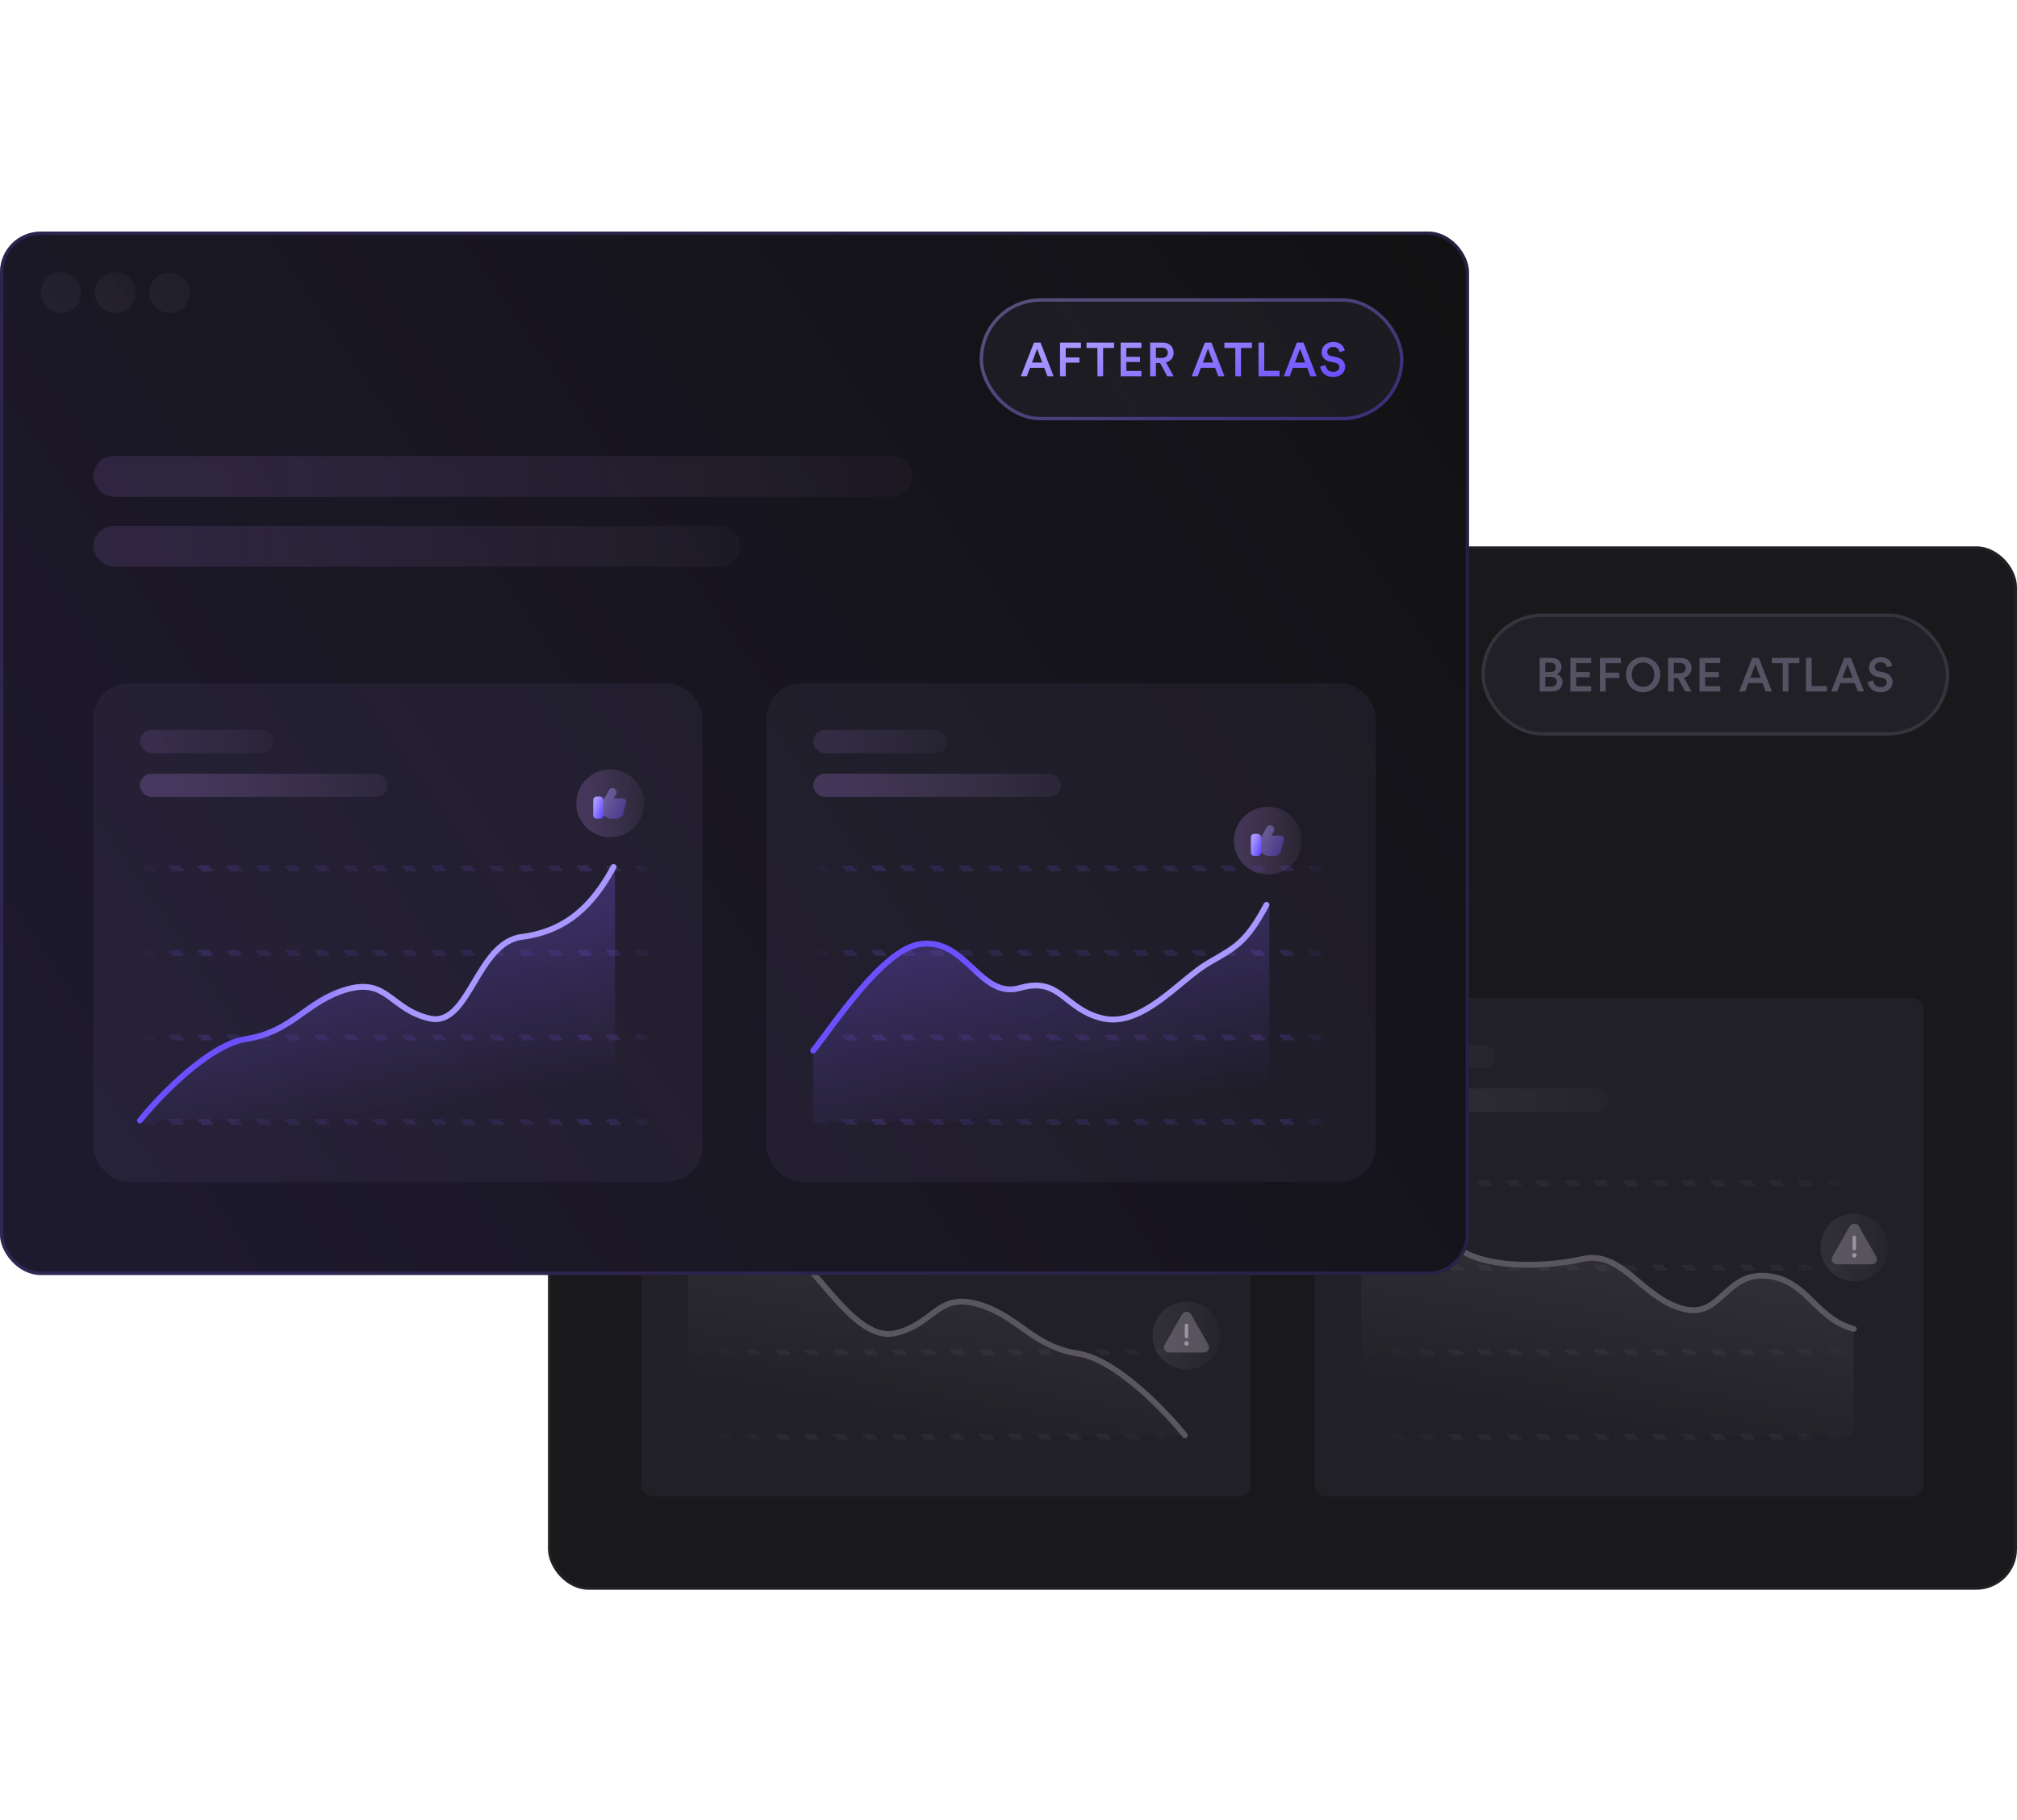 <svg width="595" height="537" viewBox="0 0 595 537" fill="none" xmlns="http://www.w3.org/2000/svg">
<rect x="162.078" y="161.614" width="432.491" height="306.957" rx="11.57" fill="#19181B" stroke="#222024" stroke-width="0.86"/>
<rect x="437.5" y="181.5" width="137" height="35" rx="17.5" fill="#635D79" fill-opacity="0.12"/>
<rect x="437.5" y="181.5" width="137" height="35" rx="17.5" stroke="#36333D"/>
<path d="M454.19 194.074H457.606C459.51 194.074 460.63 195.194 460.63 196.748C460.63 197.798 460.014 198.582 459.16 198.89C460.21 199.17 460.938 200.08 460.938 201.256C460.938 202.852 459.706 204 457.858 204H454.19V194.074ZM455.856 198.274H457.382C458.362 198.274 458.95 197.714 458.95 196.888C458.95 196.048 458.362 195.502 457.34 195.502H455.856V198.274ZM455.856 202.572H457.564C458.572 202.572 459.23 202.026 459.23 201.144C459.23 200.29 458.656 199.688 457.62 199.688H455.856V202.572ZM469.386 204H463.254V194.074H469.386V195.642H464.934V198.274H468.966V199.8H464.934V202.432H469.386V204ZM473.642 204H471.962V194.074H478.136V195.656H473.642V198.442H477.674V199.996H473.642V204ZM481.367 199.03C481.367 201.424 483.019 202.614 484.685 202.614C486.365 202.614 488.017 201.424 488.017 199.03C488.017 196.636 486.365 195.446 484.685 195.446C483.019 195.446 481.367 196.636 481.367 199.03ZM479.645 199.03C479.645 195.782 482.081 193.864 484.685 193.864C487.289 193.864 489.739 195.782 489.739 199.03C489.739 202.292 487.289 204.21 484.685 204.21C482.081 204.21 479.645 202.292 479.645 199.03ZM497.085 204L494.999 200.08H493.767V204H492.073V194.074H495.881C497.799 194.074 498.989 195.404 498.989 197.084C498.989 198.498 498.135 199.576 496.749 199.912L498.989 204H497.085ZM493.767 198.596H495.573C496.609 198.596 497.281 197.994 497.281 197.084C497.281 196.16 496.609 195.558 495.573 195.558H493.767V198.596ZM507.474 204H501.342V194.074H507.474V195.642H503.022V198.274H507.054V199.8H503.022V202.432H507.474V204ZM520.873 204L519.935 201.508H515.735L514.811 204H513.033L516.897 194.074H518.843L522.707 204H520.873ZM517.835 195.894L516.323 199.954H519.347L517.835 195.894ZM530.806 195.656H527.572V204H525.892V195.656H522.672V194.074H530.806V195.656ZM538.974 204H532.744V194.074H534.424V202.404H538.974V204ZM548.037 204L547.099 201.508H542.899L541.975 204H540.197L544.061 194.074H546.007L549.871 204H548.037ZM544.999 195.894L543.487 199.954H546.511L544.999 195.894ZM558.188 196.398L556.676 196.874C556.578 196.258 556.06 195.348 554.73 195.348C553.722 195.348 553.022 196.02 553.022 196.776C553.022 197.406 553.414 197.882 554.184 198.05L555.612 198.344C557.362 198.694 558.3 199.8 558.3 201.2C558.3 202.74 557.054 204.21 554.786 204.21C552.266 204.21 551.104 202.586 550.95 201.158L552.518 200.71C552.616 201.746 553.358 202.698 554.786 202.698C555.976 202.698 556.592 202.096 556.592 201.326C556.592 200.682 556.116 200.164 555.262 199.982L553.862 199.688C552.35 199.38 551.342 198.386 551.342 196.902C551.342 195.236 552.868 193.864 554.716 193.864C557.054 193.864 557.964 195.292 558.188 196.398Z" fill="#575263"/>
<g filter="url(#filter0_b_5711_59459)">
<path d="M189.164 297.896C189.164 295.997 190.704 294.457 192.603 294.457H365.428C367.327 294.457 368.867 295.997 368.867 297.896V438.047C368.867 439.947 367.327 441.487 365.428 441.487H192.603C190.704 441.487 189.164 439.947 189.164 438.047V297.896Z" fill="#635D79" fill-opacity="0.12"/>
</g>
<rect opacity="0.6" x="202.922" y="348.626" width="152.189" height="0.86" stroke="url(#paint0_linear_5711_59459)" stroke-width="0.86" stroke-dasharray="3.44 5.16"/>
<rect opacity="0.6" x="202.922" y="373.561" width="152.189" height="0.86" stroke="url(#paint1_linear_5711_59459)" stroke-width="0.86" stroke-dasharray="3.44 5.16"/>
<rect opacity="0.6" x="202.922" y="398.496" width="152.189" height="0.86" stroke="url(#paint2_linear_5711_59459)" stroke-width="0.86" stroke-dasharray="3.44 5.16"/>
<rect opacity="0.6" x="202.922" y="423.431" width="152.189" height="0.86" stroke="url(#paint3_linear_5711_59459)" stroke-width="0.86" stroke-dasharray="3.44 5.16"/>
<path d="M318.14 399.355C329.146 401.075 343.648 416.122 349.523 423.43H202.924V348.626C208.942 359.804 224.849 364.533 233.017 369.262C241.186 373.991 252.363 395.916 263.971 393.337C275.579 390.757 276.439 381.299 288.476 384.738C300.514 388.178 304.383 397.206 318.14 399.355Z" fill="url(#paint4_linear_5711_59459)"/>
<path d="M349.523 423.43C343.648 416.122 329.146 401.075 318.14 399.355C304.383 397.206 300.514 388.178 288.476 384.738C276.439 381.299 275.579 390.757 263.971 393.337C252.363 395.916 241.186 373.991 233.017 369.262C224.849 364.533 208.942 359.804 202.924 348.626" stroke="#5A565E" stroke-width="1.72" stroke-linecap="round"/>
<circle cx="350" cy="394" r="10" fill="url(#paint5_linear_5711_59459)" fill-opacity="0.08"/>
<path opacity="0.4" d="M348.648 387.777C349.238 386.741 350.767 386.741 351.357 387.777L356.472 396.755C357.046 397.762 356.299 399 355.117 399H344.888C343.706 399 342.959 397.762 343.533 396.755L348.648 387.777Z" fill="#9C94A4"/>
<path d="M350.669 396.333C350.669 396.701 350.371 397 350.003 397C349.634 397 349.336 396.701 349.336 396.333C349.336 395.965 349.634 395.667 350.003 395.667C350.371 395.667 350.669 395.965 350.669 396.333Z" fill="#9C94A4"/>
<path fill-rule="evenodd" clip-rule="evenodd" d="M350 390.5C350.276 390.5 350.5 390.724 350.5 391V394.333C350.5 394.609 350.276 394.833 350 394.833C349.724 394.833 349.5 394.609 349.5 394.333V391C349.5 390.724 349.724 390.5 350 390.5Z" fill="#9C94A4"/>
<rect x="202.922" y="321.111" width="73.085" height="6.879" rx="3.439" fill="url(#paint6_linear_5711_59459)" fill-opacity="0.08"/>
<rect x="202.922" y="308.214" width="39.552" height="6.879" rx="3.439" fill="url(#paint7_linear_5711_59459)" fill-opacity="0.08"/>
<g filter="url(#filter1_b_5711_59459)">
<path d="M387.781 297.896C387.781 295.997 389.321 294.457 391.221 294.457H564.045C565.944 294.457 567.484 295.997 567.484 297.896V438.047C567.484 439.947 565.944 441.487 564.045 441.487H391.221C389.321 441.487 387.781 439.947 387.781 438.047V297.896Z" fill="#635D79" fill-opacity="0.12"/>
</g>
<rect opacity="0.6" x="401.539" y="348.626" width="152.189" height="0.86" stroke="url(#paint8_linear_5711_59459)" stroke-width="0.86" stroke-dasharray="3.44 5.16"/>
<rect opacity="0.6" x="401.539" y="373.561" width="152.189" height="0.86" stroke="url(#paint9_linear_5711_59459)" stroke-width="0.86" stroke-dasharray="3.44 5.16"/>
<rect opacity="0.6" x="401.539" y="398.496" width="152.189" height="0.86" stroke="url(#paint10_linear_5711_59459)" stroke-width="0.86" stroke-dasharray="3.44 5.16"/>
<rect opacity="0.6" x="401.539" y="423.431" width="152.189" height="0.86" stroke="url(#paint11_linear_5711_59459)" stroke-width="0.86" stroke-dasharray="3.44 5.16"/>
<path d="M522.347 376.57C533.352 378.29 535.674 389.038 546.852 392.047V423.431H401.542V348.626C407.56 359.804 423.467 364.533 431.635 369.262C439.804 373.991 455.28 373.991 466.888 371.411C478.496 368.832 484.085 382.589 496.122 386.028C508.16 389.468 508.589 374.421 522.347 376.57Z" fill="url(#paint12_linear_5711_59459)"/>
<path d="M546.852 392.047C535.674 389.038 533.352 378.29 522.347 376.57C508.589 374.421 508.16 389.468 496.122 386.028C484.085 382.589 478.496 368.832 466.888 371.411C455.28 373.991 439.804 373.991 431.635 369.262C423.467 364.533 407.56 359.804 401.542 348.626" stroke="#5A565E" stroke-width="1.72" stroke-linecap="round"/>
<circle cx="547" cy="368" r="10" fill="url(#paint13_linear_5711_59459)" fill-opacity="0.08"/>
<path opacity="0.4" d="M545.648 361.777C546.238 360.741 547.767 360.741 548.357 361.777L553.472 370.755C554.046 371.762 553.299 373 552.117 373H541.888C540.706 373 539.959 371.762 540.533 370.755L545.648 361.777Z" fill="#9C94A4"/>
<path d="M547.669 370.333C547.669 370.701 547.371 371 547.003 371C546.634 371 546.336 370.701 546.336 370.333C546.336 369.965 546.634 369.667 547.003 369.667C547.371 369.667 547.669 369.965 547.669 370.333Z" fill="#9C94A4"/>
<path fill-rule="evenodd" clip-rule="evenodd" d="M547 364.5C547.276 364.5 547.5 364.724 547.5 365V368.333C547.5 368.609 547.276 368.833 547 368.833C546.724 368.833 546.5 368.609 546.5 368.333V365C546.5 364.724 546.724 364.5 547 364.5Z" fill="#9C94A4"/>
<rect x="401.539" y="321.111" width="73.085" height="6.879" rx="3.439" fill="url(#paint14_linear_5711_59459)" fill-opacity="0.08"/>
<rect x="401.539" y="308.214" width="39.552" height="6.879" rx="3.439" fill="url(#paint15_linear_5711_59459)" fill-opacity="0.08"/>
<rect x="189.164" y="227.391" width="241.61" height="12.037" rx="6.019" fill="url(#paint16_linear_5711_59459)" fill-opacity="0.08"/>
<rect x="189.164" y="248.027" width="190.881" height="12.037" rx="6.019" fill="url(#paint17_linear_5711_59459)" fill-opacity="0.08"/>
<ellipse cx="179.651" cy="179.188" rx="6.003" ry="6.001" fill="url(#paint18_linear_5711_59459)"/>
<ellipse cx="195.659" cy="179.188" rx="6.003" ry="6.001" fill="url(#paint19_linear_5711_59459)"/>
<ellipse cx="211.675" cy="179.188" rx="6.003" ry="6.001" fill="url(#paint20_linear_5711_59459)"/>
<rect y="68.324" width="433.351" height="307.816" rx="12" fill="#111112"/>
<rect y="68.324" width="433.351" height="307.816" rx="12" fill="url(#paint21_linear_5711_59459)" fill-opacity="0.2"/>
<rect x="0.5" y="68.824" width="432.351" height="306.816" rx="11.5" stroke="#7A57F1" stroke-opacity="0.2"/>
<g filter="url(#filter2_b_5711_59459)">
<rect x="289" y="88" width="125" height="36" rx="18" fill="#635D79" fill-opacity="0.12"/>
<rect x="289.5" y="88.5" width="124" height="35" rx="17.5" stroke="url(#paint22_linear_5711_59459)" stroke-opacity="0.4"/>
<path d="M308.98 111L308.042 108.508H303.842L302.918 111H301.14L305.004 101.074H306.95L310.814 111H308.98ZM305.942 102.894L304.43 106.954H307.454L305.942 102.894ZM314.383 111H312.703V101.074H318.877V102.656H314.383V105.442H318.415V106.996H314.383V111ZM328.647 102.656H325.413V111H323.733V102.656H320.513V101.074H328.647V102.656ZM336.717 111H330.585V101.074H336.717V102.642H332.265V105.274H336.297V106.8H332.265V109.432H336.717V111ZM344.305 111L342.219 107.08H340.987V111H339.293V101.074H343.101C345.019 101.074 346.209 102.404 346.209 104.084C346.209 105.498 345.355 106.576 343.969 106.912L346.209 111H344.305ZM340.987 105.596H342.793C343.829 105.596 344.501 104.994 344.501 104.084C344.501 103.16 343.829 102.558 342.793 102.558H340.987V105.596ZM359.385 111L358.447 108.508H354.247L353.323 111H351.545L355.409 101.074H357.355L361.219 111H359.385ZM356.347 102.894L354.835 106.954H357.859L356.347 102.894ZM369.318 102.656H366.084V111H364.404V102.656H361.184V101.074H369.318V102.656ZM377.486 111H371.256V101.074H372.936V109.404H377.486V111ZM386.549 111L385.611 108.508H381.411L380.487 111H378.709L382.573 101.074H384.519L388.383 111H386.549ZM383.511 102.894L381.999 106.954H385.023L383.511 102.894ZM396.701 103.398L395.189 103.874C395.091 103.258 394.573 102.348 393.243 102.348C392.235 102.348 391.535 103.02 391.535 103.776C391.535 104.406 391.927 104.882 392.697 105.05L394.125 105.344C395.875 105.694 396.813 106.8 396.813 108.2C396.813 109.74 395.567 111.21 393.299 111.21C390.779 111.21 389.617 109.586 389.463 108.158L391.031 107.71C391.129 108.746 391.871 109.698 393.299 109.698C394.489 109.698 395.105 109.096 395.105 108.326C395.105 107.682 394.629 107.164 393.775 106.982L392.375 106.688C390.863 106.38 389.855 105.386 389.855 103.902C389.855 102.236 391.381 100.864 393.229 100.864C395.567 100.864 396.477 102.292 396.701 103.398Z" fill="url(#paint23_linear_5711_59459)"/>
</g>
<rect x="27.516" y="201.596" width="179.703" height="147.03" rx="10.318" fill="#655C86" fill-opacity="0.12"/>
<rect opacity="0.6" x="41.273" y="255.765" width="152.189" height="0.86" stroke="url(#paint24_linear_5711_59459)" stroke-width="0.86" stroke-dasharray="3.44 5.16"/>
<rect opacity="0.6" x="41.273" y="280.7" width="152.189" height="0.86" stroke="url(#paint25_linear_5711_59459)" stroke-width="0.86" stroke-dasharray="3.44 5.16"/>
<rect opacity="0.6" x="41.273" y="305.635" width="152.189" height="0.86" stroke="url(#paint26_linear_5711_59459)" stroke-width="0.86" stroke-dasharray="3.44 5.16"/>
<rect opacity="0.6" x="41.273" y="330.569" width="152.189" height="0.86" stroke="url(#paint27_linear_5711_59459)" stroke-width="0.86" stroke-dasharray="3.44 5.16"/>
<path d="M72.657 306.494C61.651 308.214 47.149 323.261 41.273 330.569L181.425 330.569V255.765C175.406 266.942 168.527 274.251 153.05 276.4C143.702 277.699 138.433 303.055 126.826 300.475C115.218 297.896 114.358 288.438 102.321 291.877C90.283 295.316 86.414 304.344 72.657 306.494Z" fill="url(#paint28_linear_5711_59459)"/>
<path d="M41.273 330.569C47.149 323.261 61.651 308.214 72.657 306.494C86.414 304.345 90.283 295.316 102.321 291.877C114.358 288.438 115.218 297.896 126.826 300.475C138.433 303.055 140.583 278.12 153.91 276.4C167.237 274.681 174.976 266.942 180.995 255.765" stroke="url(#paint29_linear_5711_59459)" stroke-width="1.72" stroke-linecap="round"/>
<rect x="41.273" y="228.251" width="73.085" height="6.879" rx="3.439" fill="url(#paint30_linear_5711_59459)" fill-opacity="0.22"/>
<rect x="41.273" y="215.353" width="39.552" height="6.879" rx="3.439" fill="url(#paint31_linear_5711_59459)" fill-opacity="0.12"/>
<rect x="226.133" y="201.596" width="179.703" height="147.03" rx="10.318" fill="#655C86" fill-opacity="0.12"/>
<circle cx="374" cy="248" r="10" fill="url(#paint32_linear_5711_59459)" fill-opacity="0.22"/>
<path d="M371 246H370C369.448 246 369 246.448 369 247V251.5C369 252.052 369.448 252.5 370 252.5H371C371.552 252.5 372 252.052 372 251.5V247C372 246.448 371.552 246 371 246Z" fill="url(#paint33_linear_5711_59459)"/>
<path opacity="0.4" d="M375.938 252.5H374.106C373.711 252.5 373.325 252.383 372.996 252.164L372.223 251.648C372.084 251.556 372 251.4 372 251.232V247.133C372 247.046 372.023 246.96 372.066 246.885L373.712 244.004C373.89 243.692 374.221 243.5 374.58 243.5H374.664C375.663 243.5 376.258 244.613 375.704 245.443L375 246.5H377.719C378.37 246.5 378.847 247.111 378.689 247.743L377.879 250.985C377.656 251.875 376.856 252.5 375.938 252.5Z" fill="url(#paint34_linear_5711_59459)"/>
<rect opacity="0.6" x="239.891" y="255.765" width="152.189" height="0.86" stroke="url(#paint35_linear_5711_59459)" stroke-width="0.86" stroke-dasharray="3.44 5.16"/>
<rect opacity="0.6" x="239.891" y="280.7" width="152.189" height="0.86" stroke="url(#paint36_linear_5711_59459)" stroke-width="0.86" stroke-dasharray="3.44 5.16"/>
<rect opacity="0.6" x="239.891" y="305.635" width="152.189" height="0.86" stroke="url(#paint37_linear_5711_59459)" stroke-width="0.86" stroke-dasharray="3.44 5.16"/>
<rect opacity="0.6" x="239.891" y="330.569" width="152.189" height="0.86" stroke="url(#paint38_linear_5711_59459)" stroke-width="0.86" stroke-dasharray="3.44 5.16"/>
<path d="M271.274 278.55C260.268 280.27 245.766 302.625 239.891 309.934V330.999H374.453V266.942C368.434 278.12 364.565 279.41 356.397 284.139C348.228 288.868 337.051 303.055 325.443 300.475C313.835 297.896 312.976 288.008 300.938 291.447C288.901 294.887 285.031 276.4 271.274 278.55Z" fill="url(#paint39_linear_5711_59459)"/>
<path d="M239.891 309.934C245.766 302.625 260.268 280.27 271.274 278.55C285.031 276.4 288.901 294.887 300.938 291.447C312.976 288.008 313.835 297.896 325.443 300.475C337.051 303.055 348.228 288.868 356.397 284.139C364.565 279.41 367.574 278.12 373.593 266.942" stroke="url(#paint40_linear_5711_59459)" stroke-width="1.72" stroke-linecap="round"/>
<rect x="239.891" y="228.251" width="73.085" height="6.879" rx="3.439" fill="url(#paint41_linear_5711_59459)" fill-opacity="0.22"/>
<rect x="239.891" y="215.353" width="39.552" height="6.879" rx="3.439" fill="url(#paint42_linear_5711_59459)" fill-opacity="0.12"/>
<rect x="27.516" y="134.53" width="241.61" height="12.037" rx="6.019" fill="url(#paint43_linear_5711_59459)" fill-opacity="0.12"/>
<rect x="27.516" y="155.166" width="190.881" height="12.037" rx="6.019" fill="url(#paint44_linear_5711_59459)" fill-opacity="0.12"/>
<ellipse cx="18.003" cy="86.327" rx="6.003" ry="6.001" fill="url(#paint45_linear_5711_59459)"/>
<ellipse cx="34.011" cy="86.327" rx="6.003" ry="6.001" fill="url(#paint46_linear_5711_59459)"/>
<ellipse cx="50.026" cy="86.327" rx="6.003" ry="6.001" fill="url(#paint47_linear_5711_59459)"/>
<circle cx="180" cy="237" r="10" fill="url(#paint48_linear_5711_59459)" fill-opacity="0.22"/>
<path d="M177 235H176C175.448 235 175 235.448 175 236V240.5C175 241.052 175.448 241.5 176 241.5H177C177.552 241.5 178 241.052 178 240.5V236C178 235.448 177.552 235 177 235Z" fill="url(#paint49_linear_5711_59459)"/>
<path opacity="0.4" d="M181.938 241.5H180.106C179.711 241.5 179.325 241.383 178.996 241.164L178.223 240.648C178.084 240.556 178 240.4 178 240.232V236.133C178 236.046 178.023 235.96 178.066 235.885L179.712 233.004C179.89 232.692 180.221 232.5 180.58 232.5H180.664C181.663 232.5 182.258 233.613 181.704 234.443L181 235.5H183.719C184.37 235.5 184.847 236.111 184.689 236.743L183.879 239.985C183.656 240.875 182.856 241.5 181.938 241.5Z" fill="url(#paint50_linear_5711_59459)"/>
<defs>
<filter id="filter0_b_5711_59459" x="161.65" y="266.943" width="234.732" height="202.058" filterUnits="userSpaceOnUse" color-interpolation-filters="sRGB">
<feFlood flood-opacity="0" result="BackgroundImageFix"/>
<feGaussianBlur in="BackgroundImageFix" stdDeviation="13.757"/>
<feComposite in2="SourceAlpha" operator="in" result="effect1_backgroundBlur_5711_59459"/>
<feBlend mode="normal" in="SourceGraphic" in2="effect1_backgroundBlur_5711_59459" result="shape"/>
</filter>
<filter id="filter1_b_5711_59459" x="360.267" y="266.943" width="234.732" height="202.058" filterUnits="userSpaceOnUse" color-interpolation-filters="sRGB">
<feFlood flood-opacity="0" result="BackgroundImageFix"/>
<feGaussianBlur in="BackgroundImageFix" stdDeviation="13.757"/>
<feComposite in2="SourceAlpha" operator="in" result="effect1_backgroundBlur_5711_59459"/>
<feBlend mode="normal" in="SourceGraphic" in2="effect1_backgroundBlur_5711_59459" result="shape"/>
</filter>
<filter id="filter2_b_5711_59459" x="257" y="56" width="189" height="100" filterUnits="userSpaceOnUse" color-interpolation-filters="sRGB">
<feFlood flood-opacity="0" result="BackgroundImageFix"/>
<feGaussianBlur in="BackgroundImageFix" stdDeviation="16"/>
<feComposite in2="SourceAlpha" operator="in" result="effect1_backgroundBlur_5711_59459"/>
<feBlend mode="normal" in="SourceGraphic" in2="effect1_backgroundBlur_5711_59459" result="shape"/>
</filter>
<linearGradient id="paint0_linear_5711_59459" x1="355.11" y1="348.584" x2="202.922" y2="348.584" gradientUnits="userSpaceOnUse">
<stop stop-color="#322F37" stop-opacity="0"/>
<stop offset="0.197" stop-color="#322F37"/>
<stop offset="0.8" stop-color="#322F37"/>
<stop offset="1" stop-color="#322F37" stop-opacity="0"/>
</linearGradient>
<linearGradient id="paint1_linear_5711_59459" x1="355.11" y1="373.518" x2="202.922" y2="373.518" gradientUnits="userSpaceOnUse">
<stop stop-color="#322F37" stop-opacity="0"/>
<stop offset="0.197" stop-color="#322F37"/>
<stop offset="0.8" stop-color="#322F37"/>
<stop offset="1" stop-color="#322F37" stop-opacity="0"/>
</linearGradient>
<linearGradient id="paint2_linear_5711_59459" x1="355.11" y1="398.453" x2="202.922" y2="398.453" gradientUnits="userSpaceOnUse">
<stop stop-color="#322F37" stop-opacity="0"/>
<stop offset="0.197" stop-color="#322F37"/>
<stop offset="0.8" stop-color="#322F37"/>
<stop offset="1" stop-color="#322F37" stop-opacity="0"/>
</linearGradient>
<linearGradient id="paint3_linear_5711_59459" x1="355.11" y1="423.388" x2="202.922" y2="423.388" gradientUnits="userSpaceOnUse">
<stop stop-color="#322F37" stop-opacity="0"/>
<stop offset="0.197" stop-color="#322F37"/>
<stop offset="0.8" stop-color="#322F37"/>
<stop offset="1" stop-color="#322F37" stop-opacity="0"/>
</linearGradient>
<linearGradient id="paint4_linear_5711_59459" x1="284.83" y1="351.592" x2="271.983" y2="422.664" gradientUnits="userSpaceOnUse">
<stop stop-color="#5A565E" stop-opacity="0.37"/>
<stop offset="1" stop-color="#5A565E" stop-opacity="0"/>
</linearGradient>
<linearGradient id="paint5_linear_5711_59459" x1="342.5" y1="398.063" x2="366.178" y2="397.95" gradientUnits="userSpaceOnUse">
<stop stop-color="#E4D4F5"/>
<stop offset="1" stop-color="white" stop-opacity="0"/>
</linearGradient>
<linearGradient id="paint6_linear_5711_59459" x1="212.057" y1="325.948" x2="298.364" y2="321.581" gradientUnits="userSpaceOnUse">
<stop stop-color="#E4D4F5"/>
<stop offset="1" stop-color="white" stop-opacity="0"/>
</linearGradient>
<linearGradient id="paint7_linear_5711_59459" x1="207.866" y1="313.05" x2="254.657" y2="311.769" gradientUnits="userSpaceOnUse">
<stop stop-color="#E4D4F5"/>
<stop offset="1" stop-color="white" stop-opacity="0"/>
</linearGradient>
<linearGradient id="paint8_linear_5711_59459" x1="553.728" y1="348.584" x2="401.539" y2="348.584" gradientUnits="userSpaceOnUse">
<stop stop-color="#322F37" stop-opacity="0"/>
<stop offset="0.197" stop-color="#322F37"/>
<stop offset="0.8" stop-color="#322F37"/>
<stop offset="1" stop-color="#322F37" stop-opacity="0"/>
</linearGradient>
<linearGradient id="paint9_linear_5711_59459" x1="553.728" y1="373.518" x2="401.539" y2="373.518" gradientUnits="userSpaceOnUse">
<stop stop-color="#322F37" stop-opacity="0"/>
<stop offset="0.197" stop-color="#322F37"/>
<stop offset="0.8" stop-color="#322F37"/>
<stop offset="1" stop-color="#322F37" stop-opacity="0"/>
</linearGradient>
<linearGradient id="paint10_linear_5711_59459" x1="553.728" y1="398.453" x2="401.539" y2="398.453" gradientUnits="userSpaceOnUse">
<stop stop-color="#322F37" stop-opacity="0"/>
<stop offset="0.197" stop-color="#322F37"/>
<stop offset="0.8" stop-color="#322F37"/>
<stop offset="1" stop-color="#322F37" stop-opacity="0"/>
</linearGradient>
<linearGradient id="paint11_linear_5711_59459" x1="553.728" y1="423.388" x2="401.539" y2="423.388" gradientUnits="userSpaceOnUse">
<stop stop-color="#322F37" stop-opacity="0"/>
<stop offset="0.197" stop-color="#322F37"/>
<stop offset="0.8" stop-color="#322F37"/>
<stop offset="1" stop-color="#322F37" stop-opacity="0"/>
</linearGradient>
<linearGradient id="paint12_linear_5711_59459" x1="482.727" y1="351.592" x2="469.773" y2="422.624" gradientUnits="userSpaceOnUse">
<stop stop-color="#5A565E" stop-opacity="0.37"/>
<stop offset="1" stop-color="#5A565E" stop-opacity="0"/>
</linearGradient>
<linearGradient id="paint13_linear_5711_59459" x1="539.5" y1="372.063" x2="563.178" y2="371.95" gradientUnits="userSpaceOnUse">
<stop stop-color="#E4D4F5"/>
<stop offset="1" stop-color="white" stop-opacity="0"/>
</linearGradient>
<linearGradient id="paint14_linear_5711_59459" x1="410.675" y1="325.948" x2="496.981" y2="321.581" gradientUnits="userSpaceOnUse">
<stop stop-color="#E4D4F5"/>
<stop offset="1" stop-color="white" stop-opacity="0"/>
</linearGradient>
<linearGradient id="paint15_linear_5711_59459" x1="406.483" y1="313.05" x2="453.275" y2="311.769" gradientUnits="userSpaceOnUse">
<stop stop-color="#E4D4F5"/>
<stop offset="1" stop-color="white" stop-opacity="0"/>
</linearGradient>
<linearGradient id="paint16_linear_5711_59459" x1="219.365" y1="235.855" x2="502.825" y2="208.762" gradientUnits="userSpaceOnUse">
<stop stop-color="#E4D4F5"/>
<stop offset="1" stop-color="white" stop-opacity="0"/>
</linearGradient>
<linearGradient id="paint17_linear_5711_59459" x1="213.024" y1="256.491" x2="437.732" y2="239.523" gradientUnits="userSpaceOnUse">
<stop stop-color="#E4D4F5"/>
<stop offset="1" stop-color="white" stop-opacity="0"/>
</linearGradient>
<linearGradient id="paint18_linear_5711_59459" x1="173.648" y1="189.99" x2="194.114" y2="173.457" gradientUnits="userSpaceOnUse">
<stop stop-color="#838486" stop-opacity="0.1"/>
<stop offset="1" stop-color="#838486" stop-opacity="0.06"/>
</linearGradient>
<linearGradient id="paint19_linear_5711_59459" x1="189.656" y1="189.99" x2="210.122" y2="173.457" gradientUnits="userSpaceOnUse">
<stop stop-color="#838486" stop-opacity="0.1"/>
<stop offset="1" stop-color="#838486" stop-opacity="0.06"/>
</linearGradient>
<linearGradient id="paint20_linear_5711_59459" x1="205.672" y1="189.99" x2="226.138" y2="173.457" gradientUnits="userSpaceOnUse">
<stop stop-color="#838486" stop-opacity="0.1"/>
<stop offset="1" stop-color="#838486" stop-opacity="0.06"/>
</linearGradient>
<linearGradient id="paint21_linear_5711_59459" x1="42.485" y1="347.282" x2="441.921" y2="73.979" gradientUnits="userSpaceOnUse">
<stop stop-color="#7A57F1" stop-opacity="0.61"/>
<stop offset="1" stop-color="#7A57F1" stop-opacity="0"/>
</linearGradient>
<linearGradient id="paint22_linear_5711_59459" x1="398.339" y1="117.52" x2="382.068" y2="73.242" gradientUnits="userSpaceOnUse">
<stop stop-color="#6A50FF"/>
<stop offset="1" stop-color="#A897FF"/>
</linearGradient>
<linearGradient id="paint23_linear_5711_59459" x1="385.847" y1="113.68" x2="376.228" y2="83.212" gradientUnits="userSpaceOnUse">
<stop stop-color="#6A50FF"/>
<stop offset="1" stop-color="#A897FF"/>
</linearGradient>
<linearGradient id="paint24_linear_5711_59459" x1="193.462" y1="255.722" x2="41.273" y2="255.722" gradientUnits="userSpaceOnUse">
<stop stop-color="#7A57F1" stop-opacity="0"/>
<stop offset="0.197" stop-color="#372C5B"/>
<stop offset="0.8" stop-color="#372C5B"/>
<stop offset="1" stop-color="#7A57F1" stop-opacity="0"/>
</linearGradient>
<linearGradient id="paint25_linear_5711_59459" x1="193.462" y1="280.658" x2="41.273" y2="280.658" gradientUnits="userSpaceOnUse">
<stop stop-color="#7A57F1" stop-opacity="0"/>
<stop offset="0.197" stop-color="#372C5B"/>
<stop offset="0.8" stop-color="#372C5B"/>
<stop offset="1" stop-color="#7A57F1" stop-opacity="0"/>
</linearGradient>
<linearGradient id="paint26_linear_5711_59459" x1="193.462" y1="305.592" x2="41.273" y2="305.592" gradientUnits="userSpaceOnUse">
<stop stop-color="#7A57F1" stop-opacity="0"/>
<stop offset="0.197" stop-color="#372C5B"/>
<stop offset="0.8" stop-color="#372C5B"/>
<stop offset="1" stop-color="#7A57F1" stop-opacity="0"/>
</linearGradient>
<linearGradient id="paint27_linear_5711_59459" x1="193.462" y1="330.527" x2="41.273" y2="330.527" gradientUnits="userSpaceOnUse">
<stop stop-color="#7A57F1" stop-opacity="0"/>
<stop offset="0.197" stop-color="#372C5B"/>
<stop offset="0.8" stop-color="#372C5B"/>
<stop offset="1" stop-color="#7A57F1" stop-opacity="0"/>
</linearGradient>
<linearGradient id="paint28_linear_5711_59459" x1="105.967" y1="258.731" x2="118.814" y2="329.803" gradientUnits="userSpaceOnUse">
<stop stop-color="#7A57F1" stop-opacity="0.37"/>
<stop offset="1" stop-color="#7A57F1" stop-opacity="0"/>
</linearGradient>
<linearGradient id="paint29_linear_5711_59459" x1="99.741" y1="268.662" x2="113.775" y2="278.934" gradientUnits="userSpaceOnUse">
<stop stop-color="#6A50FF"/>
<stop offset="1" stop-color="#A897FF"/>
</linearGradient>
<linearGradient id="paint30_linear_5711_59459" x1="50.409" y1="233.087" x2="136.715" y2="228.721" gradientUnits="userSpaceOnUse">
<stop stop-color="#C18CF6"/>
<stop offset="1" stop-color="#E0C2FF" stop-opacity="0"/>
</linearGradient>
<linearGradient id="paint31_linear_5711_59459" x1="46.217" y1="220.19" x2="93.009" y2="218.909" gradientUnits="userSpaceOnUse">
<stop stop-color="#C18CF6"/>
<stop offset="1" stop-color="#E0C2FF" stop-opacity="0"/>
</linearGradient>
<linearGradient id="paint32_linear_5711_59459" x1="366.5" y1="252.063" x2="390.178" y2="251.95" gradientUnits="userSpaceOnUse">
<stop stop-color="#C18CF6"/>
<stop offset="1" stop-color="#E0C2FF" stop-opacity="0"/>
</linearGradient>
<linearGradient id="paint33_linear_5711_59459" x1="371.624" y1="251.33" x2="368.722" y2="250.28" gradientUnits="userSpaceOnUse">
<stop stop-color="#6A50FF"/>
<stop offset="1" stop-color="#A897FF"/>
</linearGradient>
<linearGradient id="paint34_linear_5711_59459" x1="377.878" y1="250.88" x2="372.401" y2="247.675" gradientUnits="userSpaceOnUse">
<stop stop-color="#6A50FF"/>
<stop offset="1" stop-color="#A897FF"/>
</linearGradient>
<linearGradient id="paint35_linear_5711_59459" x1="392.079" y1="255.722" x2="239.891" y2="255.722" gradientUnits="userSpaceOnUse">
<stop stop-color="#7A57F1" stop-opacity="0"/>
<stop offset="0.197" stop-color="#372C5B"/>
<stop offset="0.8" stop-color="#372C5B"/>
<stop offset="1" stop-color="#7A57F1" stop-opacity="0"/>
</linearGradient>
<linearGradient id="paint36_linear_5711_59459" x1="392.079" y1="280.658" x2="239.891" y2="280.658" gradientUnits="userSpaceOnUse">
<stop stop-color="#7A57F1" stop-opacity="0"/>
<stop offset="0.197" stop-color="#372C5B"/>
<stop offset="0.8" stop-color="#372C5B"/>
<stop offset="1" stop-color="#7A57F1" stop-opacity="0"/>
</linearGradient>
<linearGradient id="paint37_linear_5711_59459" x1="392.079" y1="305.592" x2="239.891" y2="305.592" gradientUnits="userSpaceOnUse">
<stop stop-color="#7A57F1" stop-opacity="0"/>
<stop offset="0.197" stop-color="#372C5B"/>
<stop offset="0.8" stop-color="#372C5B"/>
<stop offset="1" stop-color="#7A57F1" stop-opacity="0"/>
</linearGradient>
<linearGradient id="paint38_linear_5711_59459" x1="392.079" y1="330.527" x2="239.891" y2="330.527" gradientUnits="userSpaceOnUse">
<stop stop-color="#7A57F1" stop-opacity="0"/>
<stop offset="0.197" stop-color="#372C5B"/>
<stop offset="0.8" stop-color="#372C5B"/>
<stop offset="1" stop-color="#7A57F1" stop-opacity="0"/>
</linearGradient>
<linearGradient id="paint39_linear_5711_59459" x1="304.584" y1="258.748" x2="317.575" y2="330.202" gradientUnits="userSpaceOnUse">
<stop stop-color="#7A57F1" stop-opacity="0.37"/>
<stop offset="1" stop-color="#7A57F1" stop-opacity="0"/>
</linearGradient>
<linearGradient id="paint40_linear_5711_59459" x1="298.359" y1="268.662" x2="312.392" y2="278.934" gradientUnits="userSpaceOnUse">
<stop stop-color="#6A50FF"/>
<stop offset="1" stop-color="#A897FF"/>
</linearGradient>
<linearGradient id="paint41_linear_5711_59459" x1="249.026" y1="233.087" x2="335.333" y2="228.721" gradientUnits="userSpaceOnUse">
<stop stop-color="#C18CF6"/>
<stop offset="1" stop-color="#E0C2FF" stop-opacity="0"/>
</linearGradient>
<linearGradient id="paint42_linear_5711_59459" x1="244.835" y1="220.19" x2="291.626" y2="218.909" gradientUnits="userSpaceOnUse">
<stop stop-color="#C18CF6"/>
<stop offset="1" stop-color="#E0C2FF" stop-opacity="0"/>
</linearGradient>
<linearGradient id="paint43_linear_5711_59459" x1="57.717" y1="142.994" x2="341.177" y2="115.901" gradientUnits="userSpaceOnUse">
<stop stop-color="#C18CF6"/>
<stop offset="1" stop-color="#E0C2FF" stop-opacity="0"/>
</linearGradient>
<linearGradient id="paint44_linear_5711_59459" x1="51.376" y1="163.63" x2="276.083" y2="146.662" gradientUnits="userSpaceOnUse">
<stop stop-color="#C18CF6"/>
<stop offset="1" stop-color="#E0C2FF" stop-opacity="0"/>
</linearGradient>
<linearGradient id="paint45_linear_5711_59459" x1="12" y1="97.129" x2="32.466" y2="80.597" gradientUnits="userSpaceOnUse">
<stop stop-color="#838486" stop-opacity="0.1"/>
<stop offset="1" stop-color="#838486" stop-opacity="0.06"/>
</linearGradient>
<linearGradient id="paint46_linear_5711_59459" x1="28.008" y1="97.129" x2="48.474" y2="80.597" gradientUnits="userSpaceOnUse">
<stop stop-color="#838486" stop-opacity="0.1"/>
<stop offset="1" stop-color="#838486" stop-opacity="0.06"/>
</linearGradient>
<linearGradient id="paint47_linear_5711_59459" x1="44.023" y1="97.129" x2="64.489" y2="80.597" gradientUnits="userSpaceOnUse">
<stop stop-color="#838486" stop-opacity="0.1"/>
<stop offset="1" stop-color="#838486" stop-opacity="0.06"/>
</linearGradient>
<linearGradient id="paint48_linear_5711_59459" x1="172.5" y1="241.063" x2="196.178" y2="240.95" gradientUnits="userSpaceOnUse">
<stop stop-color="#C18CF6"/>
<stop offset="1" stop-color="#E0C2FF" stop-opacity="0"/>
</linearGradient>
<linearGradient id="paint49_linear_5711_59459" x1="177.624" y1="240.33" x2="174.722" y2="239.28" gradientUnits="userSpaceOnUse">
<stop stop-color="#6A50FF"/>
<stop offset="1" stop-color="#A897FF"/>
</linearGradient>
<linearGradient id="paint50_linear_5711_59459" x1="183.878" y1="239.88" x2="178.401" y2="236.675" gradientUnits="userSpaceOnUse">
<stop stop-color="#6A50FF"/>
<stop offset="1" stop-color="#A897FF"/>
</linearGradient>
</defs>
</svg>
